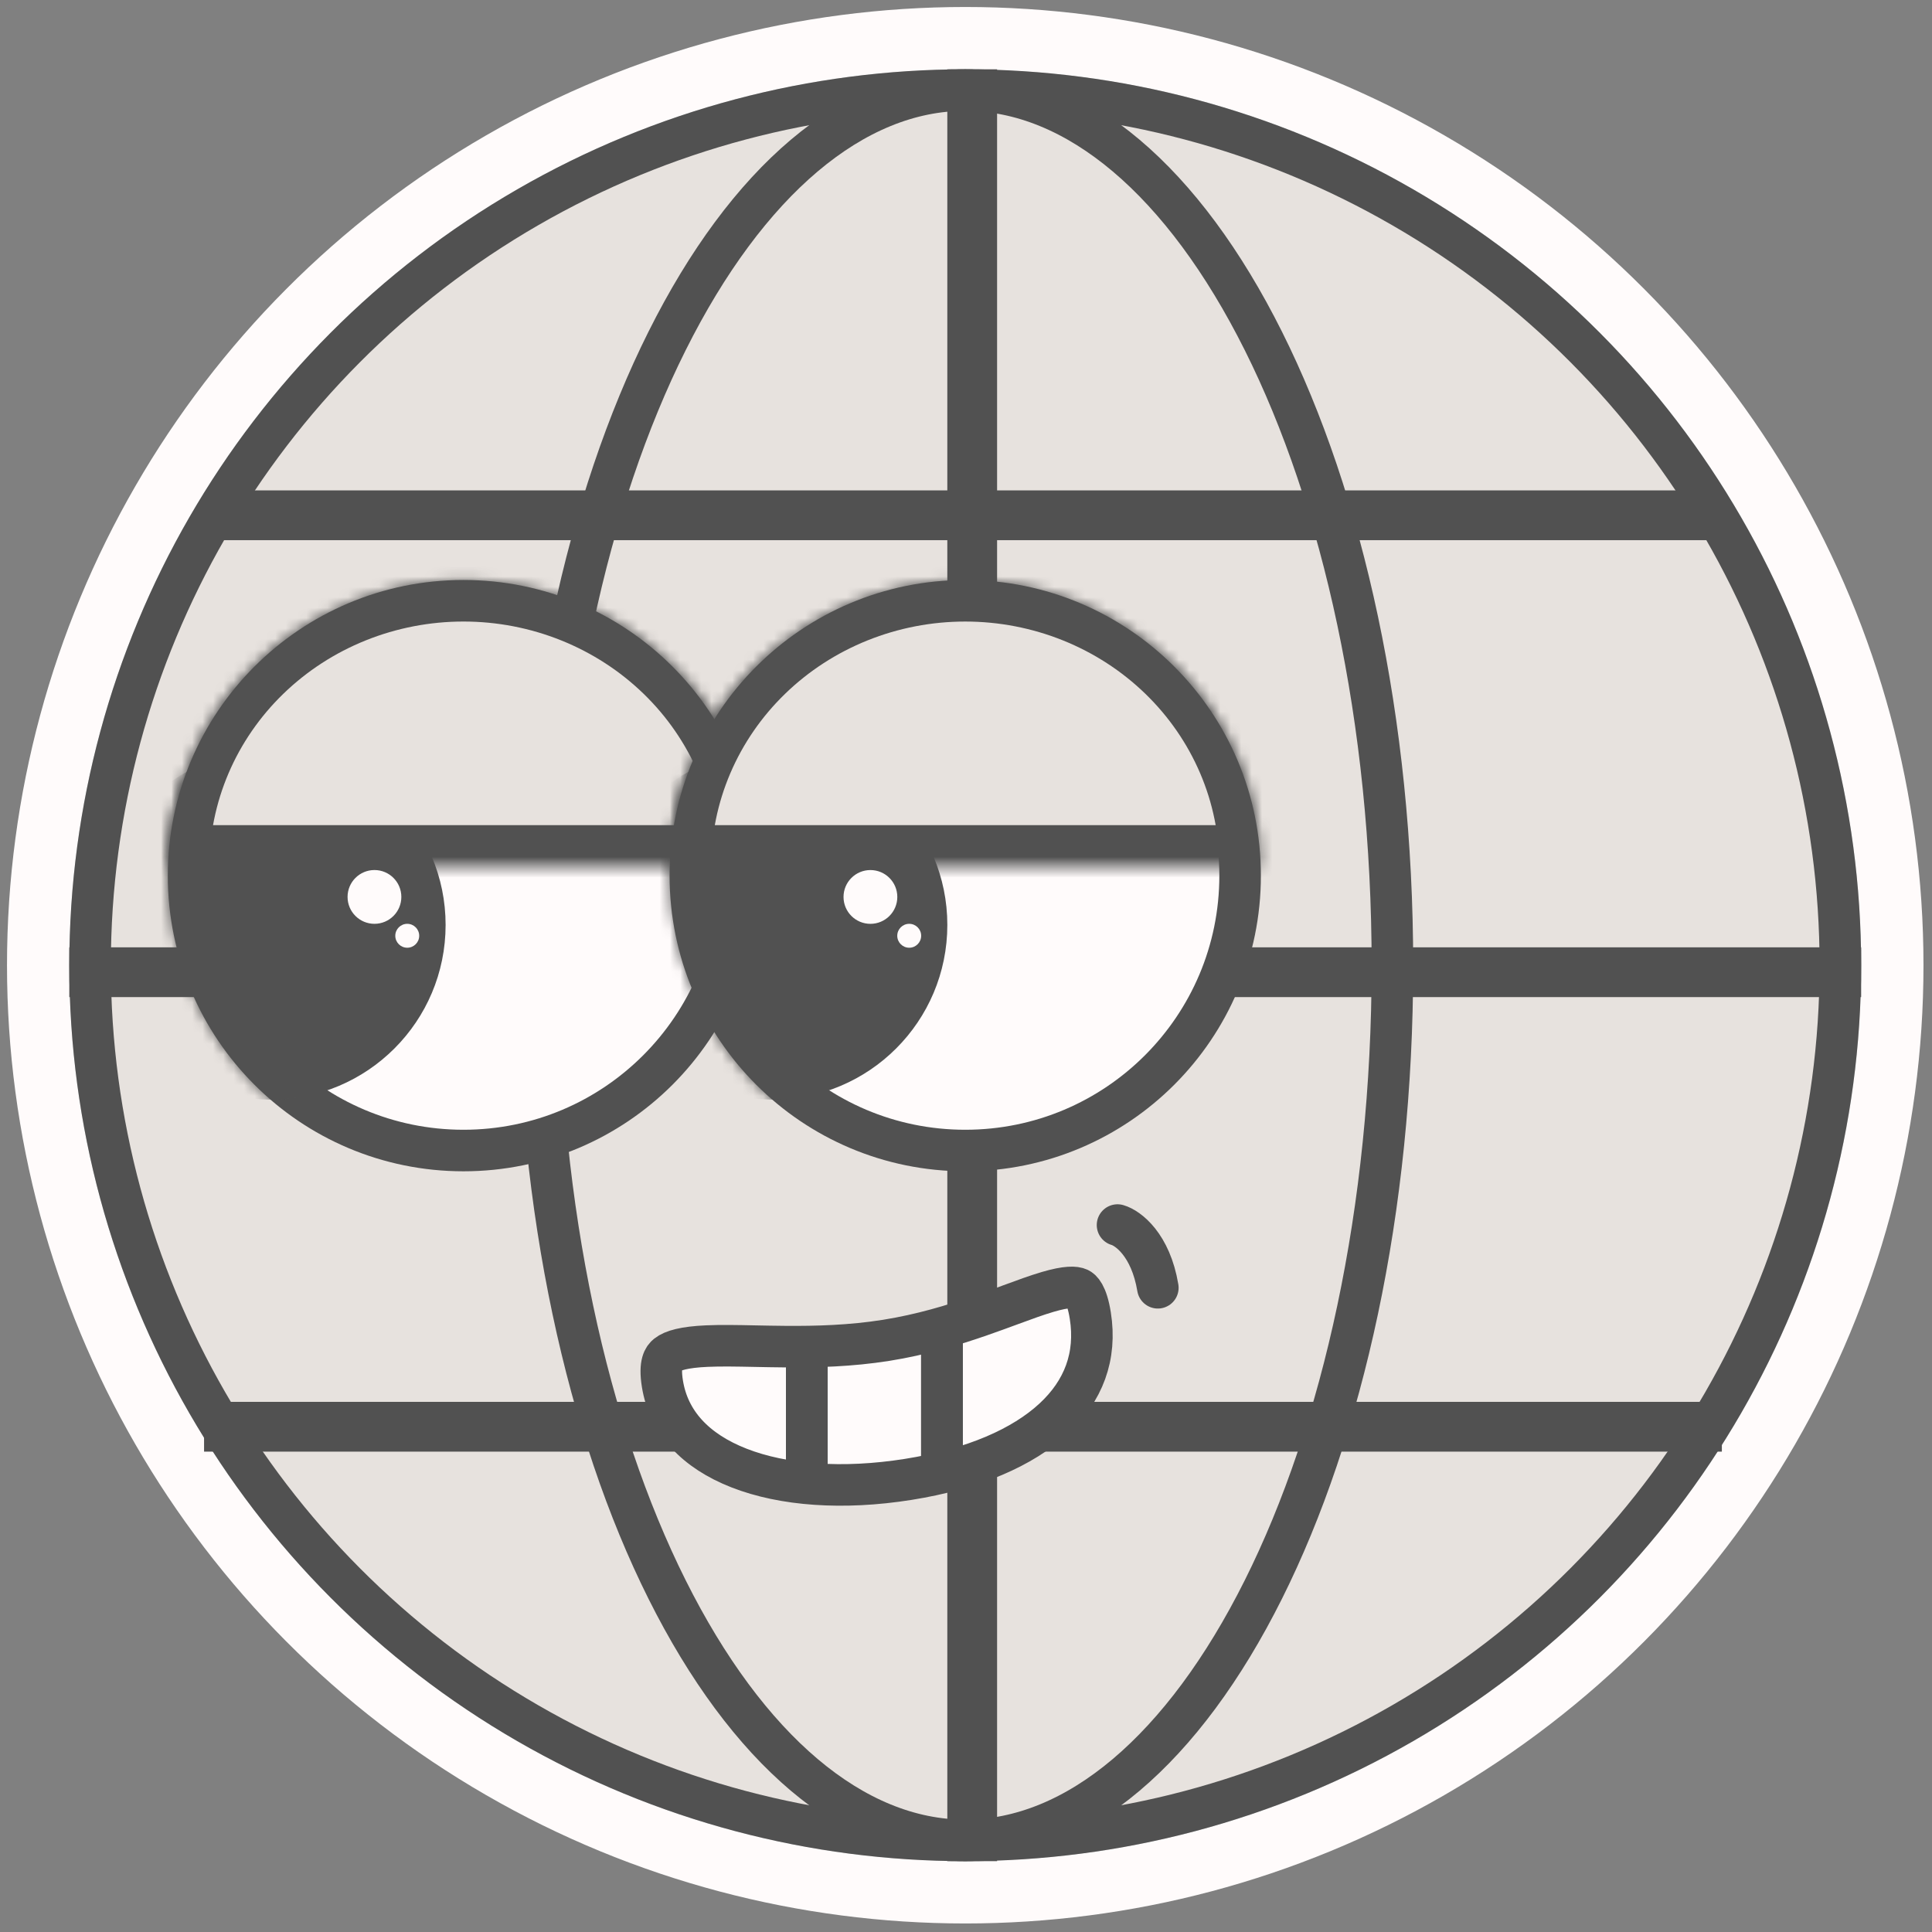 <svg width="186" height="186" viewBox="0 0 186 186" fill="none" xmlns="http://www.w3.org/2000/svg">
<rect x="0" y="0" width="186" height="186" fill="#808080" stroke="none"/>
<circle cx="92.927" cy="92.926" r="89.253" fill="#D9D9D9" stroke="#FFFBFB" stroke-width="6"/>
<circle cx="92.925" cy="92.926" r="84.253" fill="#E7E2DE" stroke="#515151" stroke-width="4"/>
<path d="M134.052 92.926C134.052 116.501 129.27 137.746 121.632 153.022C113.934 168.418 103.669 177.18 92.925 177.18C82.182 177.18 71.917 168.418 64.219 153.022C56.581 137.746 51.799 116.501 51.799 92.926C51.799 69.351 56.581 48.107 64.219 32.83C71.917 17.434 82.182 8.673 92.925 8.673C103.669 8.673 113.934 17.434 121.632 32.83C129.27 48.107 134.052 69.351 134.052 92.926Z" fill="#E7E2DE" stroke="#515151" stroke-width="4"/>
<rect x="91.201" y="6.673" width="4.792" height="172.507" fill="#515151"/>
<rect x="6.672" y="91.202" width="172.507" height="4.792" fill="#515151"/>
<rect x="20.473" y="47.212" width="144.906" height="4.792" fill="#515151"/>
<rect x="19.646" y="134.962" width="146.123" height="4.792" fill="#515151"/>
<path d="M71.084 84.301C71.084 98.916 59.235 110.765 44.62 110.765C30.004 110.765 18.156 98.916 18.156 84.301C18.156 69.686 30.004 57.837 44.62 57.837C59.235 57.837 71.084 69.686 71.084 84.301Z" fill="#FFFBFB" stroke="#515151" stroke-width="4"/>
<mask id="mask0_1545_133" style="mask-type:alpha" maskUnits="userSpaceOnUse" x="16" y="55" width="58" height="58">
<path d="M71.084 84.302C71.084 98.917 59.235 110.765 44.62 110.765C30.004 110.765 18.156 98.917 18.156 84.302C18.156 69.686 30.004 57.838 44.62 57.838C59.235 57.838 71.084 69.686 71.084 84.302Z" fill="#FFFBFB" stroke="#2E2D30" stroke-width="4"/>
</mask>
<g mask="url(#mask0_1545_133)">
<circle cx="26.081" cy="89.046" r="16.819" fill="#515151"/>
</g>
<mask id="path-11-inside-1_1545_133" fill="white">
<path d="M73.084 83.439C73.084 79.814 72.347 76.225 70.917 72.876C69.486 69.527 67.39 66.485 64.747 63.922C62.104 61.359 58.966 59.325 55.512 57.938C52.059 56.551 48.358 55.837 44.62 55.837C40.882 55.837 37.181 56.551 33.727 57.938C30.274 59.325 27.136 61.359 24.493 63.922C21.85 66.485 19.753 69.527 18.323 72.876C16.892 76.225 16.156 79.814 16.156 83.439L44.62 83.439L73.084 83.439Z"/>
</mask>
<path d="M73.084 83.439C73.084 79.814 72.347 76.225 70.917 72.876C69.486 69.527 67.39 66.485 64.747 63.922C62.104 61.359 58.966 59.325 55.512 57.938C52.059 56.551 48.358 55.837 44.62 55.837C40.882 55.837 37.181 56.551 33.727 57.938C30.274 59.325 27.136 61.359 24.493 63.922C21.85 66.485 19.753 69.527 18.323 72.876C16.892 76.225 16.156 79.814 16.156 83.439L44.62 83.439L73.084 83.439Z" fill="#E7E2DE" stroke="#515151" stroke-width="8" mask="url(#path-11-inside-1_1545_133)"/>
<path d="M119.39 84.302C119.39 98.917 107.542 110.765 92.927 110.765C78.311 110.765 66.463 98.917 66.463 84.302C66.463 69.686 78.311 57.838 92.927 57.838C107.542 57.838 119.39 69.686 119.39 84.302Z" fill="#FFFBFB" stroke="#515151" stroke-width="4"/>
<mask id="mask1_1545_133" style="mask-type:alpha" maskUnits="userSpaceOnUse" x="64" y="55" width="58" height="58">
<path d="M119.39 84.3C119.39 98.916 107.542 110.764 92.927 110.764C78.311 110.764 66.463 98.916 66.463 84.3C66.463 69.685 78.311 57.837 92.927 57.837C107.542 57.837 119.39 69.685 119.39 84.3Z" fill="#FFFBFB" stroke="#2E2D30" stroke-width="4"/>
</mask>
<g mask="url(#mask1_1545_133)">
<circle cx="74.384" cy="89.044" r="16.819" fill="#515151"/>
</g>
<mask id="path-15-inside-2_1545_133" fill="white">
<path d="M121.39 83.439C121.39 79.814 120.654 76.225 119.223 72.876C117.793 69.528 115.696 66.485 113.053 63.922C110.41 61.359 107.272 59.326 103.819 57.939C100.366 56.552 96.664 55.838 92.927 55.838C89.189 55.838 85.487 56.552 82.034 57.939C78.581 59.326 75.443 61.359 72.8 63.922C70.157 66.485 68.06 69.528 66.63 72.876C65.199 76.225 64.463 79.814 64.463 83.439L92.927 83.439L121.39 83.439Z"/>
</mask>
<path d="M121.39 83.439C121.39 79.814 120.654 76.225 119.223 72.876C117.793 69.528 115.696 66.485 113.053 63.922C110.41 61.359 107.272 59.326 103.819 57.939C100.366 56.552 96.664 55.838 92.927 55.838C89.189 55.838 85.487 56.552 82.034 57.939C78.581 59.326 75.443 61.359 72.8 63.922C70.157 66.485 68.06 69.528 66.63 72.876C65.199 76.225 64.463 79.814 64.463 83.439L92.927 83.439L121.39 83.439Z" fill="#E7E2DE" stroke="#515151" stroke-width="8" mask="url(#path-15-inside-2_1545_133)"/>
<path d="M104.966 126.65C105.589 130.572 104.323 133.914 101.431 136.591C98.468 139.334 93.725 141.427 87.435 142.426C81.148 143.425 75.407 142.998 71.156 141.336C66.949 139.692 64.362 136.931 63.769 133.193C63.458 131.24 63.919 130.69 64.219 130.449C64.754 130.018 65.873 129.691 68.04 129.594C69.414 129.532 70.939 129.563 72.67 129.598C73.599 129.617 74.587 129.637 75.643 129.645C78.588 129.666 81.887 129.582 85.309 129.039C88.735 128.494 91.77 127.571 94.379 126.664C95.45 126.292 96.409 125.939 97.287 125.615C98.635 125.119 99.793 124.692 100.875 124.374C102.707 123.836 103.506 123.891 103.868 124.063C104.061 124.155 104.631 124.537 104.966 126.65Z" fill="#FFFBFB" stroke="#515151" stroke-width="4"/>
<line x1="90.68" y1="126.909" x2="90.68" y2="143.592" stroke="#515151" stroke-width="4"/>
<line x1="90.68" y1="126.909" x2="90.68" y2="143.592" stroke="#515151" stroke-width="4"/>
<line x1="90.68" y1="126.909" x2="90.68" y2="143.592" stroke="#515151" stroke-width="4"/>
<line x1="77.676" y1="128.292" x2="77.676" y2="143.817" stroke="#515151" stroke-width="4"/>
<line x1="77.676" y1="128.292" x2="77.676" y2="143.817" stroke="#515151" stroke-width="4"/>
<line x1="77.676" y1="128.292" x2="77.676" y2="143.817" stroke="#515151" stroke-width="4"/>
<path d="M107.588 117.94C108.594 118.227 110.779 119.838 111.469 123.978" stroke="#515151" stroke-width="4" stroke-linecap="round"/>
<circle cx="36.05" cy="86.35" r="2.589" fill="#FFFBFB"/>
<circle cx="39.207" cy="90.09" r="1.151" fill="#FFFBFB"/>
<circle cx="87.533" cy="90.09" r="1.151" fill="#FFFBFB"/>
<circle cx="83.798" cy="86.352" r="2.589" fill="#FFFBFB"/>
</svg>
